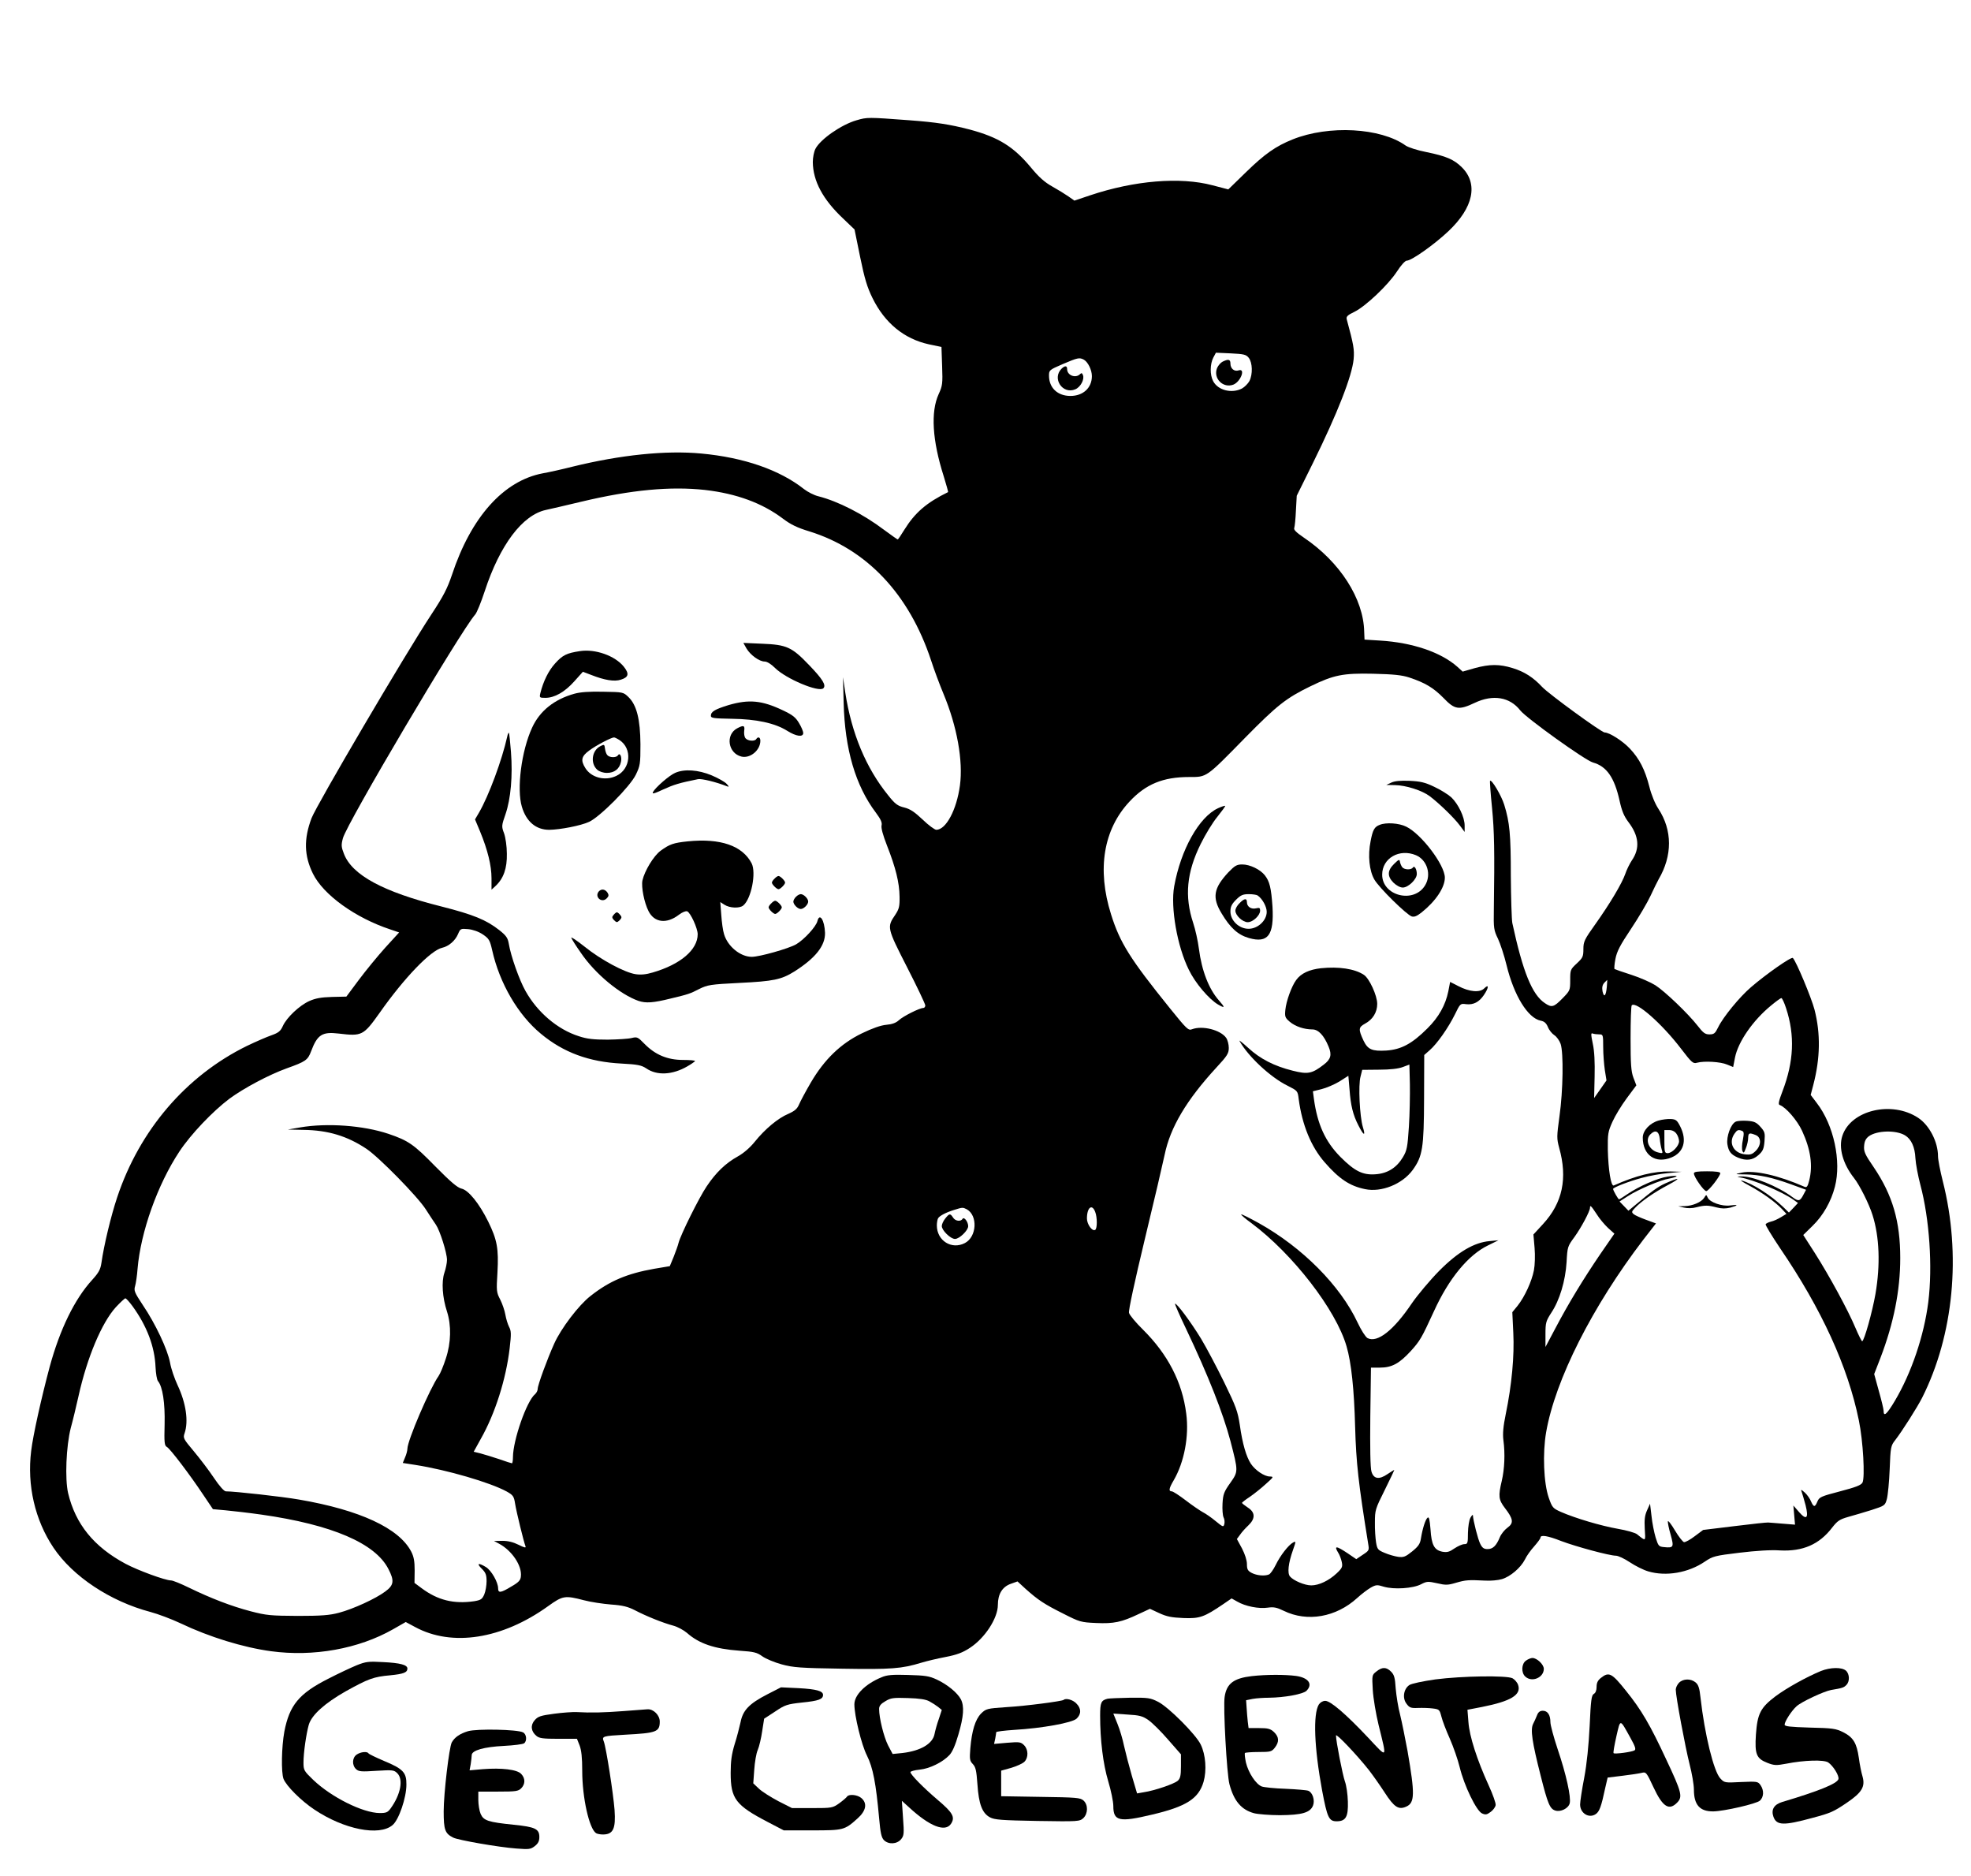 <?xml version="1.0" standalone="no"?>
<!DOCTYPE svg PUBLIC "-//W3C//DTD SVG 20010904//EN"
 "http://www.w3.org/TR/2001/REC-SVG-20010904/DTD/svg10.dtd">
<svg version="1.0" xmlns="http://www.w3.org/2000/svg"
 width="1195pt" height="1137pt" viewBox="0 0 1195 1137"
 preserveAspectRatio="xMidYMid meet">

<g transform="translate(0,1137) scale(0.1,-0.1)"
fill="#000000" stroke="none">
<path d="M5193 10641 c-93 -27 -219 -115 -249 -173 -9 -17 -16 -53 -16 -80 1
-115 61 -227 183 -342 l70 -67 34 -167 c27 -132 43 -184 75 -249 75 -152 192
-247 341 -280 l77 -16 4 -116 c4 -107 2 -120 -21 -170 -49 -107 -39 -280 31
-499 16 -52 28 -95 26 -95 -131 -64 -201 -125 -265 -228 -20 -33 -38 -59 -40
-59 -3 0 -40 27 -84 59 -126 95 -279 173 -398 203 -25 6 -64 26 -86 43 -148
117 -365 192 -624 216 -214 20 -488 -8 -781 -80 -63 -16 -144 -34 -179 -40
-238 -45 -435 -265 -551 -616 -27 -80 -51 -128 -125 -240 -162 -246 -694
-1152 -726 -1234 -48 -127 -45 -228 8 -336 63 -129 258 -269 470 -339 l53 -18
-84 -92 c-46 -51 -118 -139 -160 -195 l-76 -102 -87 -2 c-66 -2 -100 -8 -138
-25 -60 -27 -137 -100 -160 -151 -14 -31 -26 -41 -68 -56 -29 -10 -96 -39
-150 -65 -369 -181 -651 -510 -787 -919 -37 -111 -80 -289 -95 -396 -6 -40
-16 -59 -56 -103 -107 -117 -196 -300 -258 -528 -50 -187 -101 -415 -112 -509
-26 -208 23 -419 135 -586 117 -175 345 -326 588 -390 45 -12 128 -43 183 -69
174 -83 379 -146 548 -169 257 -35 531 14 740 133 l77 44 56 -30 c224 -122
529 -74 807 126 89 64 102 66 217 36 41 -11 116 -22 165 -26 71 -5 102 -13
145 -35 67 -35 168 -76 232 -93 26 -7 63 -27 83 -44 73 -65 167 -97 319 -108
87 -6 105 -10 138 -34 21 -15 74 -37 118 -49 70 -19 113 -22 367 -26 297 -5
360 0 478 36 33 10 100 26 148 35 67 13 103 26 147 55 91 59 170 180 170 261
0 65 27 109 77 127 l42 15 49 -45 c76 -68 114 -93 228 -150 100 -51 108 -53
199 -57 108 -5 155 5 258 54 l69 32 56 -26 c45 -21 75 -27 147 -30 99 -4 126
6 241 84 l51 35 34 -19 c49 -29 132 -45 185 -37 36 5 54 2 97 -19 143 -70 318
-39 446 78 25 23 62 51 81 62 32 18 39 19 80 6 61 -18 177 -11 226 15 35 18
42 18 97 6 51 -12 65 -12 115 3 59 17 74 18 177 13 33 -2 78 2 101 9 51 15
113 68 139 118 10 22 36 58 57 81 21 24 38 47 38 53 0 18 44 11 125 -21 90
-34 293 -89 332 -89 14 0 52 -18 85 -40 33 -22 83 -47 111 -55 108 -32 243 -9
343 59 49 33 61 36 210 54 100 12 191 18 246 14 138 -7 238 36 316 138 32 41
45 50 97 65 33 9 97 28 142 42 80 26 82 27 93 67 6 23 14 104 17 181 5 133 7
142 33 175 42 54 134 199 164 258 191 380 238 867 125 1312 -16 63 -29 131
-29 151 0 87 -52 188 -120 233 -160 106 -409 47 -460 -109 -24 -72 3 -170 71
-256 34 -43 91 -157 112 -224 42 -132 48 -302 18 -477 -19 -110 -69 -288 -81
-288 -3 0 -22 37 -41 82 -44 105 -157 313 -246 453 l-70 109 57 56 c63 61 112
147 135 237 40 154 -7 374 -110 507 l-37 49 16 61 c42 161 45 310 7 457 -18
69 -111 293 -131 312 -8 10 -160 -96 -254 -177 -69 -59 -169 -181 -199 -243
-18 -37 -25 -43 -53 -43 -26 0 -38 9 -72 53 -57 73 -198 208 -256 245 -27 17
-92 46 -145 63 -53 17 -99 33 -102 35 -3 2 -1 29 5 61 9 46 28 83 95 183 46
69 99 159 118 200 19 41 41 86 49 100 84 143 84 297 -1 427 -20 30 -43 85 -55
134 -27 105 -60 169 -118 231 -43 46 -124 98 -153 98 -19 0 -340 234 -379 276
-54 58 -107 92 -178 114 -81 25 -139 25 -231 0 l-73 -21 -33 30 c-100 88 -272
146 -466 158 l-96 6 -2 48 c-4 200 -147 423 -367 571 -44 30 -62 47 -57 58 3
8 8 56 10 105 l5 90 99 200 c148 300 236 525 246 628 5 59 0 87 -42 242 -4 16
5 25 47 45 67 33 204 162 258 245 24 37 49 65 59 65 29 0 166 97 252 178 152
143 183 288 82 388 -47 47 -96 68 -214 92 -56 11 -109 28 -127 40 -151 108
-466 125 -685 37 -102 -41 -169 -88 -281 -197 l-109 -106 -96 25 c-196 52
-473 29 -742 -61 l-95 -32 -37 26 c-20 14 -64 41 -98 60 -45 25 -81 57 -127
113 -107 129 -198 185 -373 232 -120 31 -203 44 -364 56 -254 19 -257 19 -322
0z m2378 -1440 c23 -29 25 -100 4 -141 -9 -16 -29 -36 -45 -45 -62 -32 -146
-11 -175 45 -20 38 -19 103 1 142 l16 30 90 -4 c80 -4 93 -7 109 -27z m-1000
-11 c25 -14 49 -62 49 -100 0 -71 -53 -120 -130 -120 -78 0 -130 49 -130 123
0 33 2 35 83 70 92 39 101 41 128 27z m-2296 -790 c190 -22 346 -79 472 -174
46 -35 87 -55 160 -77 348 -108 605 -380 738 -782 18 -56 52 -147 75 -202 83
-199 120 -408 100 -556 -20 -148 -84 -268 -143 -269 -10 0 -48 28 -83 62 -49
46 -75 64 -111 73 -41 10 -56 21 -98 74 -134 165 -222 375 -260 622 l-14 94 4
-155 c7 -282 72 -503 196 -667 29 -39 38 -59 34 -76 -4 -15 8 -59 33 -123 52
-132 75 -224 76 -309 1 -60 -3 -75 -26 -110 -51 -75 -51 -78 71 -317 61 -119
111 -224 111 -233 0 -8 -6 -15 -12 -15 -23 0 -122 -50 -148 -74 -17 -16 -41
-25 -76 -28 -34 -3 -85 -21 -149 -52 -128 -62 -227 -158 -309 -298 -31 -53
-63 -113 -71 -132 -12 -28 -26 -40 -66 -58 -62 -26 -141 -92 -203 -169 -28
-35 -67 -69 -103 -89 -74 -41 -133 -98 -189 -182 -46 -68 -158 -294 -170 -342
-3 -14 -17 -52 -29 -83 l-24 -58 -95 -16 c-164 -29 -271 -74 -386 -165 -71
-55 -179 -197 -220 -289 -42 -93 -100 -251 -100 -274 0 -10 -7 -24 -16 -32
-51 -42 -133 -277 -134 -381 0 -21 -3 -38 -6 -38 -3 0 -38 11 -77 25 -40 13
-91 29 -114 35 l-41 10 43 78 c87 153 153 362 175 549 10 87 10 105 -4 131 -8
16 -18 49 -22 73 -4 24 -18 65 -31 91 -23 44 -24 52 -17 165 8 144 -2 198 -56
308 -55 111 -120 191 -162 200 -25 6 -65 40 -159 135 -130 133 -163 156 -284
197 -152 51 -371 67 -535 39 l-75 -13 95 -2 c149 -2 265 -37 382 -115 74 -49
309 -288 359 -366 23 -36 51 -78 62 -94 24 -35 67 -170 67 -213 0 -18 -7 -53
-16 -79 -18 -54 -12 -149 16 -234 27 -84 25 -189 -7 -285 -14 -44 -34 -92 -44
-106 -54 -77 -189 -392 -189 -441 0 -10 -6 -34 -14 -52 l-14 -34 77 -12 c191
-30 452 -106 553 -161 39 -22 44 -29 51 -74 8 -50 52 -230 63 -258 4 -11 -6
-9 -42 9 -32 16 -64 24 -98 24 l-51 -1 30 -16 c78 -41 141 -134 133 -199 -2
-23 -14 -36 -58 -61 -64 -39 -80 -41 -80 -11 0 37 -41 109 -74 129 -46 28 -59
23 -25 -10 24 -24 29 -38 29 -76 0 -25 -6 -61 -14 -80 -13 -29 -20 -34 -61
-41 -124 -18 -221 6 -319 79 l-43 32 1 75 c0 57 -5 84 -21 115 -74 142 -312
252 -679 315 -102 18 -391 50 -445 50 -10 0 -39 32 -73 83 -30 45 -85 117
-121 160 -63 75 -66 80 -56 109 25 72 9 183 -43 293 -18 39 -39 99 -45 135
-15 80 -89 237 -165 349 -51 77 -55 88 -47 115 5 17 12 64 15 105 19 224 121
510 253 710 70 106 203 245 304 321 87 64 239 145 347 184 115 41 128 50 148
103 38 101 67 120 167 108 142 -17 150 -13 249 126 149 212 310 379 379 394
40 9 79 43 96 83 14 33 16 34 61 30 29 -3 64 -15 89 -32 37 -25 43 -34 57 -96
45 -201 157 -392 295 -506 137 -114 292 -171 490 -181 97 -5 120 -10 149 -29
65 -45 159 -40 249 12 23 13 44 28 47 32 2 4 -30 7 -72 7 -95 0 -169 31 -234
97 -41 42 -45 44 -78 36 -19 -5 -84 -9 -145 -10 -86 0 -125 4 -176 21 -129 41
-251 145 -323 274 -37 65 -89 212 -101 285 -6 36 -15 50 -58 84 -79 62 -157
94 -350 143 -355 89 -543 191 -592 320 -16 41 -17 53 -6 94 23 89 717 1261
802 1356 10 11 36 75 58 142 92 280 228 461 371 492 25 5 122 28 215 50 302
72 541 94 750 71z m4270 -1137 c96 -32 146 -62 207 -124 68 -71 93 -75 190
-29 110 52 212 35 275 -46 37 -47 394 -303 441 -316 83 -23 130 -91 161 -230
14 -64 27 -95 54 -131 64 -84 71 -159 21 -232 -14 -21 -32 -58 -40 -82 -20
-58 -94 -182 -183 -307 -65 -91 -71 -104 -71 -149 0 -46 -4 -53 -40 -87 -39
-36 -40 -39 -40 -101 0 -62 -1 -64 -47 -111 -52 -53 -65 -57 -106 -29 -78 51
-134 190 -198 486 -4 22 -8 150 -9 285 0 254 -7 325 -40 432 -17 55 -76 155
-86 145 -2 -2 3 -75 12 -163 14 -144 16 -261 11 -619 -2 -111 0 -124 25 -175
14 -30 38 -102 52 -160 45 -185 129 -321 207 -337 22 -4 34 -15 44 -39 7 -18
25 -40 39 -49 14 -9 31 -33 38 -53 18 -54 15 -283 -7 -438 -17 -124 -17 -135
-2 -191 52 -185 21 -334 -98 -463 l-58 -63 7 -81 c4 -45 2 -105 -4 -136 -13
-67 -56 -161 -99 -215 l-32 -39 6 -126 c7 -137 -9 -314 -46 -493 -15 -73 -19
-118 -14 -157 11 -81 7 -175 -10 -247 -22 -93 -19 -114 19 -164 51 -66 55 -91
16 -119 -18 -13 -39 -39 -47 -59 -21 -51 -42 -71 -74 -71 -22 0 -32 7 -44 31
-14 26 -43 141 -45 174 0 6 -7 -1 -15 -15 -8 -15 -14 -53 -15 -92 0 -63 -2
-68 -22 -68 -12 0 -39 -12 -60 -26 -30 -21 -44 -25 -73 -20 -49 10 -66 40 -72
136 -5 60 -9 78 -18 70 -13 -11 -30 -64 -40 -125 -5 -33 -15 -48 -53 -79 -41
-33 -52 -37 -85 -33 -20 3 -57 13 -82 24 -41 17 -45 22 -52 63 -4 25 -8 80 -7
122 0 74 2 81 60 197 33 67 59 121 57 121 -1 0 -19 -11 -40 -25 -52 -36 -85
-30 -98 15 -7 22 -9 147 -7 333 l4 297 54 0 c73 0 118 25 187 100 57 63 66 79
141 242 90 198 208 341 328 399 l63 31 -53 -5 c-94 -8 -192 -65 -307 -181 -55
-56 -129 -144 -165 -196 -111 -165 -210 -242 -269 -211 -12 7 -38 47 -60 94
-105 224 -334 455 -599 603 -56 31 -104 55 -107 53 -2 -3 26 -27 62 -53 250
-186 513 -525 577 -747 29 -99 46 -261 52 -489 6 -215 20 -342 79 -707 7 -40
6 -42 -32 -67 l-40 -27 -53 36 c-69 46 -84 47 -56 2 8 -12 17 -37 21 -55 6
-29 3 -37 -31 -69 -47 -44 -107 -73 -154 -73 -40 0 -108 29 -129 54 -17 20
-10 81 18 160 19 54 19 55 1 46 -28 -15 -78 -79 -106 -137 -14 -28 -32 -54
-41 -57 -27 -11 -73 -6 -103 9 -25 13 -30 22 -30 54 0 23 -12 60 -30 95 l-31
57 20 27 c10 15 33 40 50 56 43 41 42 79 -4 108 -19 13 -35 25 -35 28 0 3 22
20 48 37 26 18 70 53 97 78 47 42 49 44 24 45 -33 0 -88 37 -115 77 -28 43
-51 120 -67 234 -13 85 -23 112 -95 260 -44 90 -107 209 -140 264 -61 100
-150 220 -158 212 -2 -2 28 -71 67 -152 134 -282 224 -510 269 -680 48 -185
48 -184 -1 -254 -38 -53 -44 -69 -47 -125 -2 -35 1 -72 6 -83 6 -11 8 -29 5
-41 -5 -20 -8 -19 -52 17 -25 21 -61 46 -79 55 -18 10 -65 42 -104 72 -38 29
-76 54 -84 54 -20 0 -17 18 12 67 64 110 94 268 76 404 -24 191 -112 360 -262
509 -44 43 -82 89 -85 102 -4 14 35 193 95 443 56 231 110 463 121 515 34 166
132 331 313 528 67 72 76 87 76 120 0 21 -7 48 -16 61 -34 48 -144 76 -207 52
-22 -9 -32 1 -133 126 -242 300 -304 398 -358 571 -86 273 -46 514 112 683 99
106 203 149 362 149 108 0 100 -6 340 239 192 195 247 239 395 311 142 69 197
80 380 76 124 -3 174 -8 220 -23z m1197 -1875 c-5 -55 -17 -68 -26 -27 -4 23
-1 38 10 51 10 10 18 18 18 18 1 0 0 -19 -2 -42z m1087 -130 c54 -164 47 -323
-22 -503 -23 -60 -27 -80 -17 -83 37 -13 106 -92 136 -157 52 -113 66 -210 43
-301 -9 -36 -15 -44 -28 -38 -160 70 -303 102 -381 86 -45 -10 -45 -10 25 -11
83 -2 159 -18 277 -61 l88 -32 -15 -28 c-21 -42 -31 -44 -67 -17 -88 66 -244
129 -312 126 -26 -2 -27 -2 -6 -6 79 -13 254 -86 323 -135 l28 -20 -27 -29
-28 -29 -35 34 c-77 73 -186 142 -251 160 -14 4 7 -10 46 -31 81 -44 156 -98
197 -141 l28 -30 -33 -20 c-18 -11 -45 -24 -61 -27 -15 -4 -30 -11 -32 -16 -3
-4 37 -70 88 -146 251 -368 411 -718 477 -1043 26 -125 38 -346 22 -377 -9
-16 -41 -28 -136 -53 -115 -30 -126 -35 -137 -61 -15 -37 -23 -36 -39 0 -6 16
-23 40 -37 53 -24 21 -26 21 -19 3 4 -11 14 -46 23 -79 20 -79 6 -94 -40 -41
l-34 39 5 -58 5 -58 -74 6 c-41 3 -81 7 -89 7 -8 1 -100 -9 -205 -22 l-189
-23 -51 -38 c-27 -21 -57 -37 -65 -36 -8 2 -33 34 -55 71 -22 37 -41 62 -43
55 -1 -7 6 -44 17 -81 21 -76 18 -81 -41 -75 -31 3 -34 7 -50 58 -9 30 -21 89
-25 130 l-9 75 -18 -40 c-14 -31 -17 -57 -14 -112 5 -79 8 -77 -47 -33 -11 9
-64 24 -117 33 -102 18 -257 64 -344 102 -49 22 -53 26 -74 86 -31 89 -38 270
-16 397 55 318 281 764 589 1167 l77 99 -60 22 c-33 12 -67 27 -75 34 -14 12
-13 16 7 37 37 40 116 95 203 141 82 44 70 48 -20 8 -45 -21 -76 -43 -186
-135 l-36 -30 -27 28 -27 28 50 32 c63 41 200 99 252 107 22 4 41 10 44 14 2
4 -21 3 -53 -2 -62 -9 -176 -59 -246 -107 -25 -17 -47 -31 -50 -31 -5 0 -36
54 -36 63 0 9 98 47 174 67 42 12 114 25 159 29 l82 8 -67 2 c-102 2 -209 -25
-344 -85 -17 -7 -33 95 -36 216 -1 97 1 110 28 170 16 36 55 100 87 143 l58
78 -18 47 c-14 38 -17 82 -17 239 0 106 3 195 7 199 26 27 183 -111 299 -263
65 -85 73 -92 97 -85 43 12 143 6 182 -11 l37 -15 11 57 c19 96 109 226 219
316 30 25 58 45 62 45 5 0 18 -28 29 -62z m-1133 -158 c23 0 24 -2 24 -77 0
-43 5 -106 10 -140 l10 -62 -37 -53 -38 -54 3 130 c2 86 -1 154 -11 199 -12
59 -12 67 0 62 8 -3 26 -5 39 -5z m1854 -612 c38 -23 60 -71 63 -139 2 -35 16
-108 30 -161 55 -206 75 -496 48 -711 -26 -204 -102 -429 -203 -599 -49 -82
-68 -99 -68 -59 0 10 -13 64 -29 120 l-28 102 38 98 c80 209 120 408 120 605
0 222 -46 381 -161 551 -53 77 -61 95 -58 129 2 28 10 44 28 58 49 36 165 39
220 6z m-1870 -477 c17 -28 49 -65 69 -84 l39 -35 -85 -123 c-104 -153 -193
-299 -272 -449 l-61 -115 0 77 c0 71 3 80 35 130 51 76 86 194 93 307 5 93 6
96 48 153 41 57 94 156 94 177 0 19 7 12 40 -38z m-3819 29 c68 -37 62 -167
-11 -205 -81 -42 -170 15 -170 107 0 18 4 38 8 44 10 15 48 35 97 50 51 16 52
16 76 4z m779 -16 c13 -33 13 -101 0 -109 -18 -11 -50 34 -50 69 0 67 31 91
50 40z m-5837 -571 c88 -121 135 -246 140 -370 2 -39 8 -77 15 -85 28 -34 43
-132 40 -261 -3 -112 -1 -130 14 -138 20 -11 140 -169 221 -291 l58 -86 77 -7
c42 -4 140 -15 217 -26 428 -61 691 -174 770 -330 37 -71 33 -98 -19 -136 -57
-43 -194 -106 -281 -129 -56 -15 -106 -19 -250 -19 -164 1 -189 3 -285 28
-118 31 -240 78 -374 143 -49 24 -98 44 -109 44 -35 0 -201 61 -276 101 -192
103 -303 240 -348 428 -20 87 -12 284 16 395 12 43 33 130 47 193 52 235 141
445 226 539 28 30 54 54 58 54 5 0 24 -21 43 -47z"/>
<path d="M7413 9178 c-12 -6 -27 -23 -34 -39 -25 -63 37 -125 100 -100 44 19
74 100 31 86 -27 -9 -50 11 -50 41 0 26 -12 29 -47 12z"/>
<path d="M6436 9135 c-59 -59 6 -157 83 -125 32 13 57 60 47 86 -5 13 -9 15
-18 6 -27 -27 -78 -7 -78 30 0 22 -13 23 -34 3z"/>
<path d="M4526 7439 c24 -40 78 -79 110 -79 15 0 40 -16 63 -39 65 -65 266
-150 293 -123 18 18 -3 54 -86 140 -105 110 -136 124 -285 130 l-114 5 19 -34z"/>
<path d="M3515 7423 c-79 -12 -104 -24 -149 -74 -41 -45 -72 -109 -90 -181 -6
-27 -5 -28 31 -28 55 0 117 35 175 100 l52 58 50 -19 c81 -32 141 -42 180 -29
48 15 52 36 18 79 -53 66 -173 109 -267 94z"/>
<path d="M3483 7165 c-123 -34 -211 -105 -257 -206 -65 -141 -94 -372 -62
-479 27 -91 86 -140 166 -140 67 1 191 25 241 48 65 29 249 214 284 286 26 54
28 65 28 184 -1 152 -23 239 -73 287 -31 30 -33 30 -153 32 -82 2 -139 -2
-174 -12z m273 -281 c79 -52 68 -176 -19 -217 -68 -33 -152 -11 -188 47 -30
48 -24 72 24 107 40 30 133 79 150 79 4 0 19 -7 33 -16z"/>
<path d="M3640 6847 c-52 -26 -62 -104 -19 -143 13 -11 36 -19 59 -19 45 0 76
24 85 67 7 31 -7 59 -19 39 -10 -15 -51 -14 -64 2 -6 6 -12 24 -14 39 -3 26
-5 27 -28 15z"/>
<path d="M4417 7096 c-84 -26 -107 -40 -107 -65 0 -14 17 -16 128 -18 148 -2
260 -26 335 -73 54 -34 97 -40 97 -13 0 9 -11 36 -25 59 -21 36 -39 50 -98 78
-128 61 -206 68 -330 32z"/>
<path d="M4469 6955 c-72 -39 -55 -151 26 -171 53 -13 115 38 115 96 0 21 -14
27 -25 10 -9 -15 -51 -12 -65 5 -7 8 -10 28 -8 45 5 33 -4 36 -43 15z"/>
<path d="M3075 6904 c-31 -140 -112 -359 -171 -460 l-24 -41 31 -74 c46 -112
69 -206 69 -283 l0 -69 25 23 c48 45 70 107 68 195 0 45 -8 99 -17 124 -16 42
-15 47 9 116 32 94 44 232 33 376 -5 62 -10 115 -13 117 -2 2 -7 -9 -10 -24z"/>
<path d="M4093 6685 c-35 -15 -119 -88 -134 -116 -7 -14 7 -10 63 16 64 29 96
39 210 62 23 4 109 -17 178 -44 11 -4 10 0 -4 15 -10 12 -51 35 -91 52 -82 34
-166 40 -222 15z"/>
<path d="M4170 6270 c-87 -9 -110 -17 -165 -57 -42 -31 -97 -122 -110 -180 -8
-40 11 -135 37 -186 35 -70 110 -79 184 -22 19 15 42 24 50 21 20 -7 64 -103
64 -139 0 -94 -104 -183 -273 -232 -40 -12 -73 -15 -104 -10 -66 10 -210 87
-309 167 -48 38 -84 62 -80 53 3 -9 29 -50 58 -91 87 -128 238 -252 349 -291
45 -15 89 -12 194 14 109 26 120 30 174 58 51 25 66 28 245 37 206 10 253 20
332 69 129 82 188 157 186 235 -3 77 -33 123 -46 71 -8 -34 -81 -113 -129
-141 -45 -26 -222 -76 -269 -76 -69 0 -146 63 -168 137 -7 21 -14 73 -17 117
l-6 78 25 -16 c32 -21 92 -23 114 -5 49 40 80 199 51 256 -56 107 -189 153
-387 133z"/>
<path d="M4696 6044 c-9 -8 -16 -19 -16 -24 0 -11 29 -40 40 -40 11 0 40 29
40 40 0 11 -29 40 -40 40 -5 0 -16 -7 -24 -16z"/>
<path d="M3630 5966 c-27 -33 18 -72 48 -42 13 13 14 20 6 34 -15 23 -38 26
-54 8z"/>
<path d="M4826 5934 c-9 -8 -16 -22 -16 -29 0 -18 27 -45 45 -45 18 0 45 27
45 45 0 18 -27 45 -45 45 -7 0 -21 -7 -29 -16z"/>
<path d="M4676 5894 c-9 -8 -16 -19 -16 -24 0 -11 29 -40 40 -40 11 0 40 29
40 40 0 11 -29 40 -40 40 -5 0 -16 -7 -24 -16z"/>
<path d="M3720 5824 c-11 -12 -10 -18 3 -32 16 -15 18 -15 34 0 13 14 14 20 3
32 -7 9 -16 16 -20 16 -4 0 -13 -7 -20 -16z"/>
<path d="M8435 6626 l-30 -14 52 -1 c67 -1 164 -32 211 -67 56 -42 151 -134
183 -178 l29 -39 0 39 c0 50 -38 130 -81 171 -19 17 -65 46 -104 64 -56 27
-84 33 -150 36 -55 2 -89 -1 -110 -11z"/>
<path d="M7385 6471 c-115 -53 -226 -251 -266 -474 -23 -127 18 -363 89 -506
38 -79 121 -177 177 -210 43 -25 44 -19 5 25 -61 69 -104 180 -121 312 -6 48
-22 119 -35 158 -53 160 -40 306 46 479 27 55 72 129 100 163 28 35 50 65 48
67 -2 2 -21 -4 -43 -14z"/>
<path d="M8365 6370 c-32 -12 -42 -30 -55 -98 -18 -88 -8 -181 23 -234 29 -50
194 -212 226 -223 16 -5 32 2 61 25 84 67 140 150 140 210 0 77 -143 265 -234
309 -44 22 -123 27 -161 11z m220 -184 c68 -29 95 -118 55 -183 -68 -112 -260
-64 -260 65 0 100 104 160 205 118z"/>
<path d="M8452 6133 c-41 -40 -42 -75 -3 -114 18 -17 40 -29 56 -29 33 0 85
50 85 82 0 30 -15 54 -24 39 -10 -15 -51 -14 -64 2 -5 6 -12 21 -14 32 -3 18
-6 17 -36 -12z"/>
<path d="M7447 6082 c-89 -96 -99 -152 -41 -248 53 -89 100 -131 166 -150 116
-33 153 17 143 190 -8 114 -17 153 -47 191 -28 35 -90 65 -136 65 -34 0 -45
-7 -85 -48z m178 -140 c29 -20 55 -68 55 -99 0 -53 -54 -103 -110 -103 -58 0
-110 50 -110 105 0 29 8 45 34 71 28 28 41 34 78 34 23 0 48 -4 53 -8z"/>
<path d="M7515 5895 c-14 -13 -25 -33 -25 -45 0 -29 44 -70 75 -70 31 0 75 41
75 70 0 17 -4 19 -25 14 -29 -7 -55 10 -55 37 0 26 -16 24 -45 -6z"/>
<path d="M8009 5501 c-71 -8 -121 -31 -150 -71 -28 -37 -61 -129 -66 -181 -4
-41 -2 -48 26 -72 34 -29 88 -47 138 -47 36 0 70 -36 98 -104 21 -50 14 -77
-30 -110 -71 -55 -97 -59 -188 -36 -112 28 -196 71 -269 138 -34 31 -58 50
-53 42 53 -95 189 -221 291 -271 61 -31 62 -31 68 -82 21 -157 75 -288 157
-382 88 -101 152 -144 245 -163 99 -21 226 30 289 116 60 83 68 133 69 432 l1
265 33 29 c45 39 113 136 153 217 32 66 33 67 68 62 45 -5 79 13 108 56 30 44
31 69 2 40 -27 -27 -89 -22 -158 14 l-49 25 -11 -57 c-17 -83 -58 -157 -127
-225 -93 -93 -159 -128 -249 -134 -86 -5 -112 6 -138 60 -32 69 -31 81 9 103
47 25 74 69 74 120 0 50 -48 155 -81 176 -56 37 -152 51 -260 40z m533 -961
c-8 -123 -12 -144 -36 -184 -38 -64 -93 -99 -166 -104 -78 -6 -127 19 -213
105 -92 93 -140 198 -161 353 l-6 45 52 13 c29 7 78 28 108 46 l55 35 7 -82
c7 -98 21 -155 54 -219 32 -63 45 -68 27 -10 -19 62 -29 255 -14 307 l10 40
103 1 c66 0 117 6 143 16 l40 15 3 -119 c1 -66 -1 -182 -6 -258z"/>
<path d="M10057 4578 c-54 -15 -97 -61 -97 -104 0 -107 78 -160 174 -120 75
31 95 103 54 186 -20 40 -27 45 -58 47 -19 1 -52 -3 -73 -9z m107 -80 c9 -12
16 -33 16 -46 0 -28 -42 -72 -69 -72 -18 0 -20 7 -20 70 l0 70 29 0 c18 0 34
-8 44 -22z m-101 -30 c2 -24 8 -54 12 -67 8 -22 6 -24 -21 -17 -56 13 -83 76
-48 110 30 30 52 20 57 -26z"/>
<path d="M10524 4571 c-30 -13 -58 -91 -51 -137 7 -44 22 -63 64 -81 51 -21
89 -16 124 15 27 24 33 37 37 84 4 50 2 58 -25 88 -24 27 -38 33 -79 36 -27 2
-59 0 -70 -5z m38 -56 c12 -5 12 -15 5 -54 -6 -26 -7 -56 -3 -67 7 -16 10 -14
21 16 8 19 14 47 14 63 1 30 7 32 45 17 35 -13 36 -61 1 -96 -22 -22 -33 -25
-67 -21 -69 8 -100 71 -62 125 16 23 23 26 46 17z"/>
<path d="M10270 4257 c0 -21 60 -107 75 -107 14 0 85 91 85 109 0 7 -28 11
-80 11 -60 0 -80 -3 -80 -13z"/>
<path d="M10332 4109 c-17 -26 -70 -49 -119 -50 l-38 -1 35 -8 c21 -5 51 -5
75 2 51 13 70 13 123 -1 31 -8 54 -8 83 -1 50 14 50 20 -1 13 -49 -7 -123 19
-136 47 -9 20 -9 20 -22 -1z"/>
<path d="M5731 3984 c-12 -15 -21 -35 -21 -46 0 -26 53 -78 80 -78 27 0 80 52
80 77 0 27 -25 59 -34 45 -11 -19 -45 -14 -58 8 -17 26 -22 25 -47 -6z"/>
<path d="M9252 1304 c-28 -19 -30 -74 -4 -97 40 -37 112 -6 112 47 0 27 -42
66 -69 66 -9 0 -27 -7 -39 -16z"/>
<path d="M2163 1276 c-34 -14 -113 -51 -175 -83 -175 -89 -233 -159 -264 -319
-17 -93 -20 -247 -5 -287 17 -43 107 -133 187 -186 179 -120 393 -163 474 -94
38 31 84 166 84 245 1 74 -20 96 -136 144 -49 21 -91 41 -94 46 -8 13 -48 9
-72 -8 -27 -19 -29 -64 -3 -88 16 -15 33 -16 123 -10 99 6 107 5 127 -15 37
-37 21 -127 -40 -212 -18 -25 -27 -29 -67 -29 -103 1 -293 96 -403 201 -56 54
-59 59 -59 105 0 61 17 175 32 229 18 60 96 130 224 203 137 76 169 88 270 97
81 8 104 17 104 41 0 22 -43 34 -148 39 -87 5 -104 3 -159 -19z"/>
<path d="M8345 1238 c-27 -21 -27 -22 -22 -112 3 -50 19 -145 35 -211 52 -212
57 -206 -64 -77 -134 142 -227 222 -259 222 -15 0 -30 -9 -39 -22 -36 -58 -28
-263 20 -522 31 -164 41 -186 88 -186 56 0 71 28 68 120 -1 43 -9 98 -18 122
-14 40 -54 244 -54 278 0 16 127 -118 199 -209 24 -31 68 -93 97 -138 57 -88
84 -105 130 -84 52 23 53 75 8 336 -14 76 -34 175 -45 220 -12 44 -23 116 -27
160 -4 65 -9 83 -28 102 -29 29 -54 29 -89 1z"/>
<path d="M11040 1241 c-87 -36 -206 -102 -275 -153 -91 -69 -110 -105 -119
-232 -8 -120 3 -146 70 -172 41 -16 54 -16 113 -5 112 22 228 25 255 8 31 -21
69 -83 62 -102 -10 -28 -123 -73 -341 -138 -49 -15 -68 -46 -53 -89 19 -54 62
-55 238 -7 109 29 127 37 208 92 91 62 112 97 94 160 -7 23 -17 73 -22 111
-13 91 -34 125 -95 156 -44 22 -65 25 -202 28 -122 4 -153 7 -153 18 0 19 42
84 72 111 29 27 166 91 210 99 66 11 77 14 92 30 22 21 20 67 -2 87 -25 22
-94 21 -152 -2z"/>
<path d="M5345 1203 c-98 -40 -165 -107 -165 -164 0 -69 43 -245 76 -310 37
-74 55 -169 74 -380 8 -90 14 -117 29 -133 28 -28 79 -25 104 5 18 22 19 34
12 129 l-7 104 44 -40 c125 -115 219 -152 254 -99 26 40 11 67 -80 144 -88 75
-166 154 -166 169 0 5 25 12 55 15 61 6 139 44 181 88 18 19 36 60 55 126 32
109 36 170 15 212 -21 40 -82 90 -146 120 -47 22 -71 25 -175 28 -95 3 -128 0
-160 -14z m290 -146 c17 -9 40 -24 53 -34 l22 -18 -18 -55 c-11 -30 -22 -71
-26 -91 -11 -59 -84 -102 -194 -115 l-60 -6 -28 53 c-26 52 -54 165 -54 220 0
18 10 31 38 47 33 20 48 22 137 19 69 -2 109 -8 130 -20z"/>
<path d="M7589 1210 c-109 -13 -152 -45 -164 -125 -10 -58 13 -471 29 -530 27
-102 72 -155 149 -176 23 -6 94 -12 157 -12 133 1 184 15 201 59 12 32 -3 79
-29 89 -10 4 -71 9 -137 12 -66 2 -131 9 -145 14 -36 14 -81 83 -96 145 -6 29
-9 55 -6 58 3 3 40 6 83 6 72 0 79 2 98 26 28 36 26 65 -5 95 -22 20 -36 24
-90 24 l-64 0 -5 40 c-2 22 -6 60 -7 85 l-3 44 40 8 c22 4 66 7 97 7 97 1 209
22 229 42 40 40 13 79 -62 90 -67 9 -183 9 -270 -1z"/>
<path d="M9706 1199 c-19 -15 -26 -30 -26 -54 0 -21 -6 -37 -17 -43 -14 -8
-18 -38 -25 -193 -6 -119 -17 -230 -33 -315 -14 -72 -25 -145 -25 -162 0 -53
53 -86 94 -59 23 15 34 44 59 162 l14 60 90 11 c50 6 103 14 118 18 25 6 28 2
70 -88 56 -120 95 -144 145 -91 32 34 26 61 -68 260 -97 209 -151 301 -243
415 -87 109 -104 118 -153 79z m179 -363 c29 -52 35 -70 25 -76 -16 -10 -120
-24 -127 -17 -3 3 5 49 17 102 25 108 20 108 85 -9z"/>
<path d="M8702 1190 c-76 -11 -143 -25 -157 -34 -35 -23 -44 -80 -17 -114 17
-23 26 -27 68 -25 27 1 68 0 90 -3 40 -5 42 -7 53 -49 6 -25 29 -85 51 -134
22 -50 49 -128 60 -173 27 -112 101 -264 135 -280 22 -10 30 -8 53 9 15 11 28
29 30 41 2 11 -17 65 -42 119 -72 158 -117 299 -123 384 l-6 75 88 17 c177 35
240 74 219 134 -5 15 -21 33 -34 40 -36 18 -306 14 -468 -7z"/>
<path d="M10180 1170 c-11 -11 -20 -30 -20 -42 0 -41 58 -351 84 -453 14 -54
26 -123 26 -153 0 -93 36 -133 118 -132 65 1 261 46 282 65 24 22 26 62 4 94
-16 23 -21 23 -118 19 -99 -5 -101 -5 -126 22 -40 43 -95 267 -120 490 -6 58
-13 78 -30 92 -29 24 -75 23 -100 -2z"/>
<path d="M4653 1100 c-111 -57 -149 -97 -163 -169 -7 -31 -22 -91 -36 -134
-18 -60 -24 -101 -24 -174 0 -157 30 -196 228 -299 l94 -49 171 0 c191 0 197
1 276 72 53 47 61 93 22 125 -25 20 -76 24 -86 7 -4 -6 -25 -24 -47 -40 -40
-28 -44 -29 -164 -29 l-122 0 -83 42 c-45 24 -98 57 -117 75 l-35 33 6 83 c3
45 12 99 21 119 9 21 21 72 27 114 l12 76 66 43 c61 41 73 45 165 55 99 10
126 20 126 46 0 24 -40 35 -148 41 l-107 5 -82 -42z"/>
<path d="M6715 1073 c-39 -10 -45 -23 -45 -102 0 -150 18 -294 49 -398 17 -56
31 -124 31 -151 0 -91 36 -99 233 -52 209 49 284 97 314 199 20 70 13 164 -17
226 -30 62 -194 226 -258 259 -47 24 -61 26 -169 25 -65 -1 -127 -4 -138 -6z
m247 -129 c23 -16 77 -69 120 -119 l78 -89 0 -72 c0 -57 -4 -74 -19 -88 -21
-19 -140 -60 -207 -70 l-40 -7 -32 108 c-17 59 -38 140 -47 180 -8 40 -26 100
-40 134 l-25 62 86 -6 c72 -4 91 -9 126 -33z"/>
<path d="M6449 1066 c-8 -8 -228 -37 -347 -44 -119 -8 -124 -10 -154 -39 -35
-36 -56 -104 -65 -211 -5 -65 -4 -75 15 -95 18 -19 22 -40 28 -122 8 -121 29
-176 76 -201 28 -15 69 -18 288 -22 249 -4 255 -3 278 17 29 28 30 81 1 107
-19 17 -42 19 -260 22 l-239 4 0 77 0 78 61 17 c33 10 69 26 80 37 25 25 24
74 -2 100 -20 20 -28 21 -102 15 l-80 -7 7 32 c3 17 6 35 6 39 0 4 48 10 108
14 171 10 352 43 379 68 30 28 29 63 -2 93 -21 22 -63 33 -76 21z"/>
<path d="M3780 998 c-119 -9 -195 -11 -285 -6 -22 1 -83 -3 -135 -10 -82 -11
-98 -16 -118 -39 -27 -30 -23 -68 10 -95 17 -15 40 -18 133 -18 l113 0 16 -40
c11 -29 16 -73 16 -155 0 -161 42 -350 84 -377 6 -4 25 -8 41 -8 63 0 79 35
71 149 -8 102 -51 377 -65 414 -13 33 -9 34 131 42 189 10 208 17 208 80 0 38
-38 76 -74 74 -11 -1 -77 -6 -146 -11z"/>
<path d="M9319 973 c-6 -16 -17 -39 -24 -53 -17 -34 -6 -110 46 -314 43 -171
56 -201 89 -211 32 -10 79 13 87 44 9 37 -21 175 -73 328 -24 72 -44 146 -44
163 0 45 -17 70 -46 70 -17 0 -28 -8 -35 -27z"/>
<path d="M2837 876 c-49 -15 -81 -37 -98 -68 -16 -30 -49 -310 -49 -418 0
-112 8 -134 58 -159 29 -15 274 -58 382 -66 78 -6 87 -5 113 15 20 16 27 30
27 55 0 49 -26 61 -155 74 -156 16 -183 25 -201 66 -8 19 -14 57 -14 85 l0 50
120 0 c107 0 122 2 140 20 25 25 26 60 0 87 -24 27 -119 38 -233 29 l-80 -7 7
38 c3 21 6 45 6 54 0 29 75 50 195 56 60 3 116 10 123 16 18 14 15 55 -7 66
-33 18 -280 23 -334 7z"/>
</g>
</svg>
